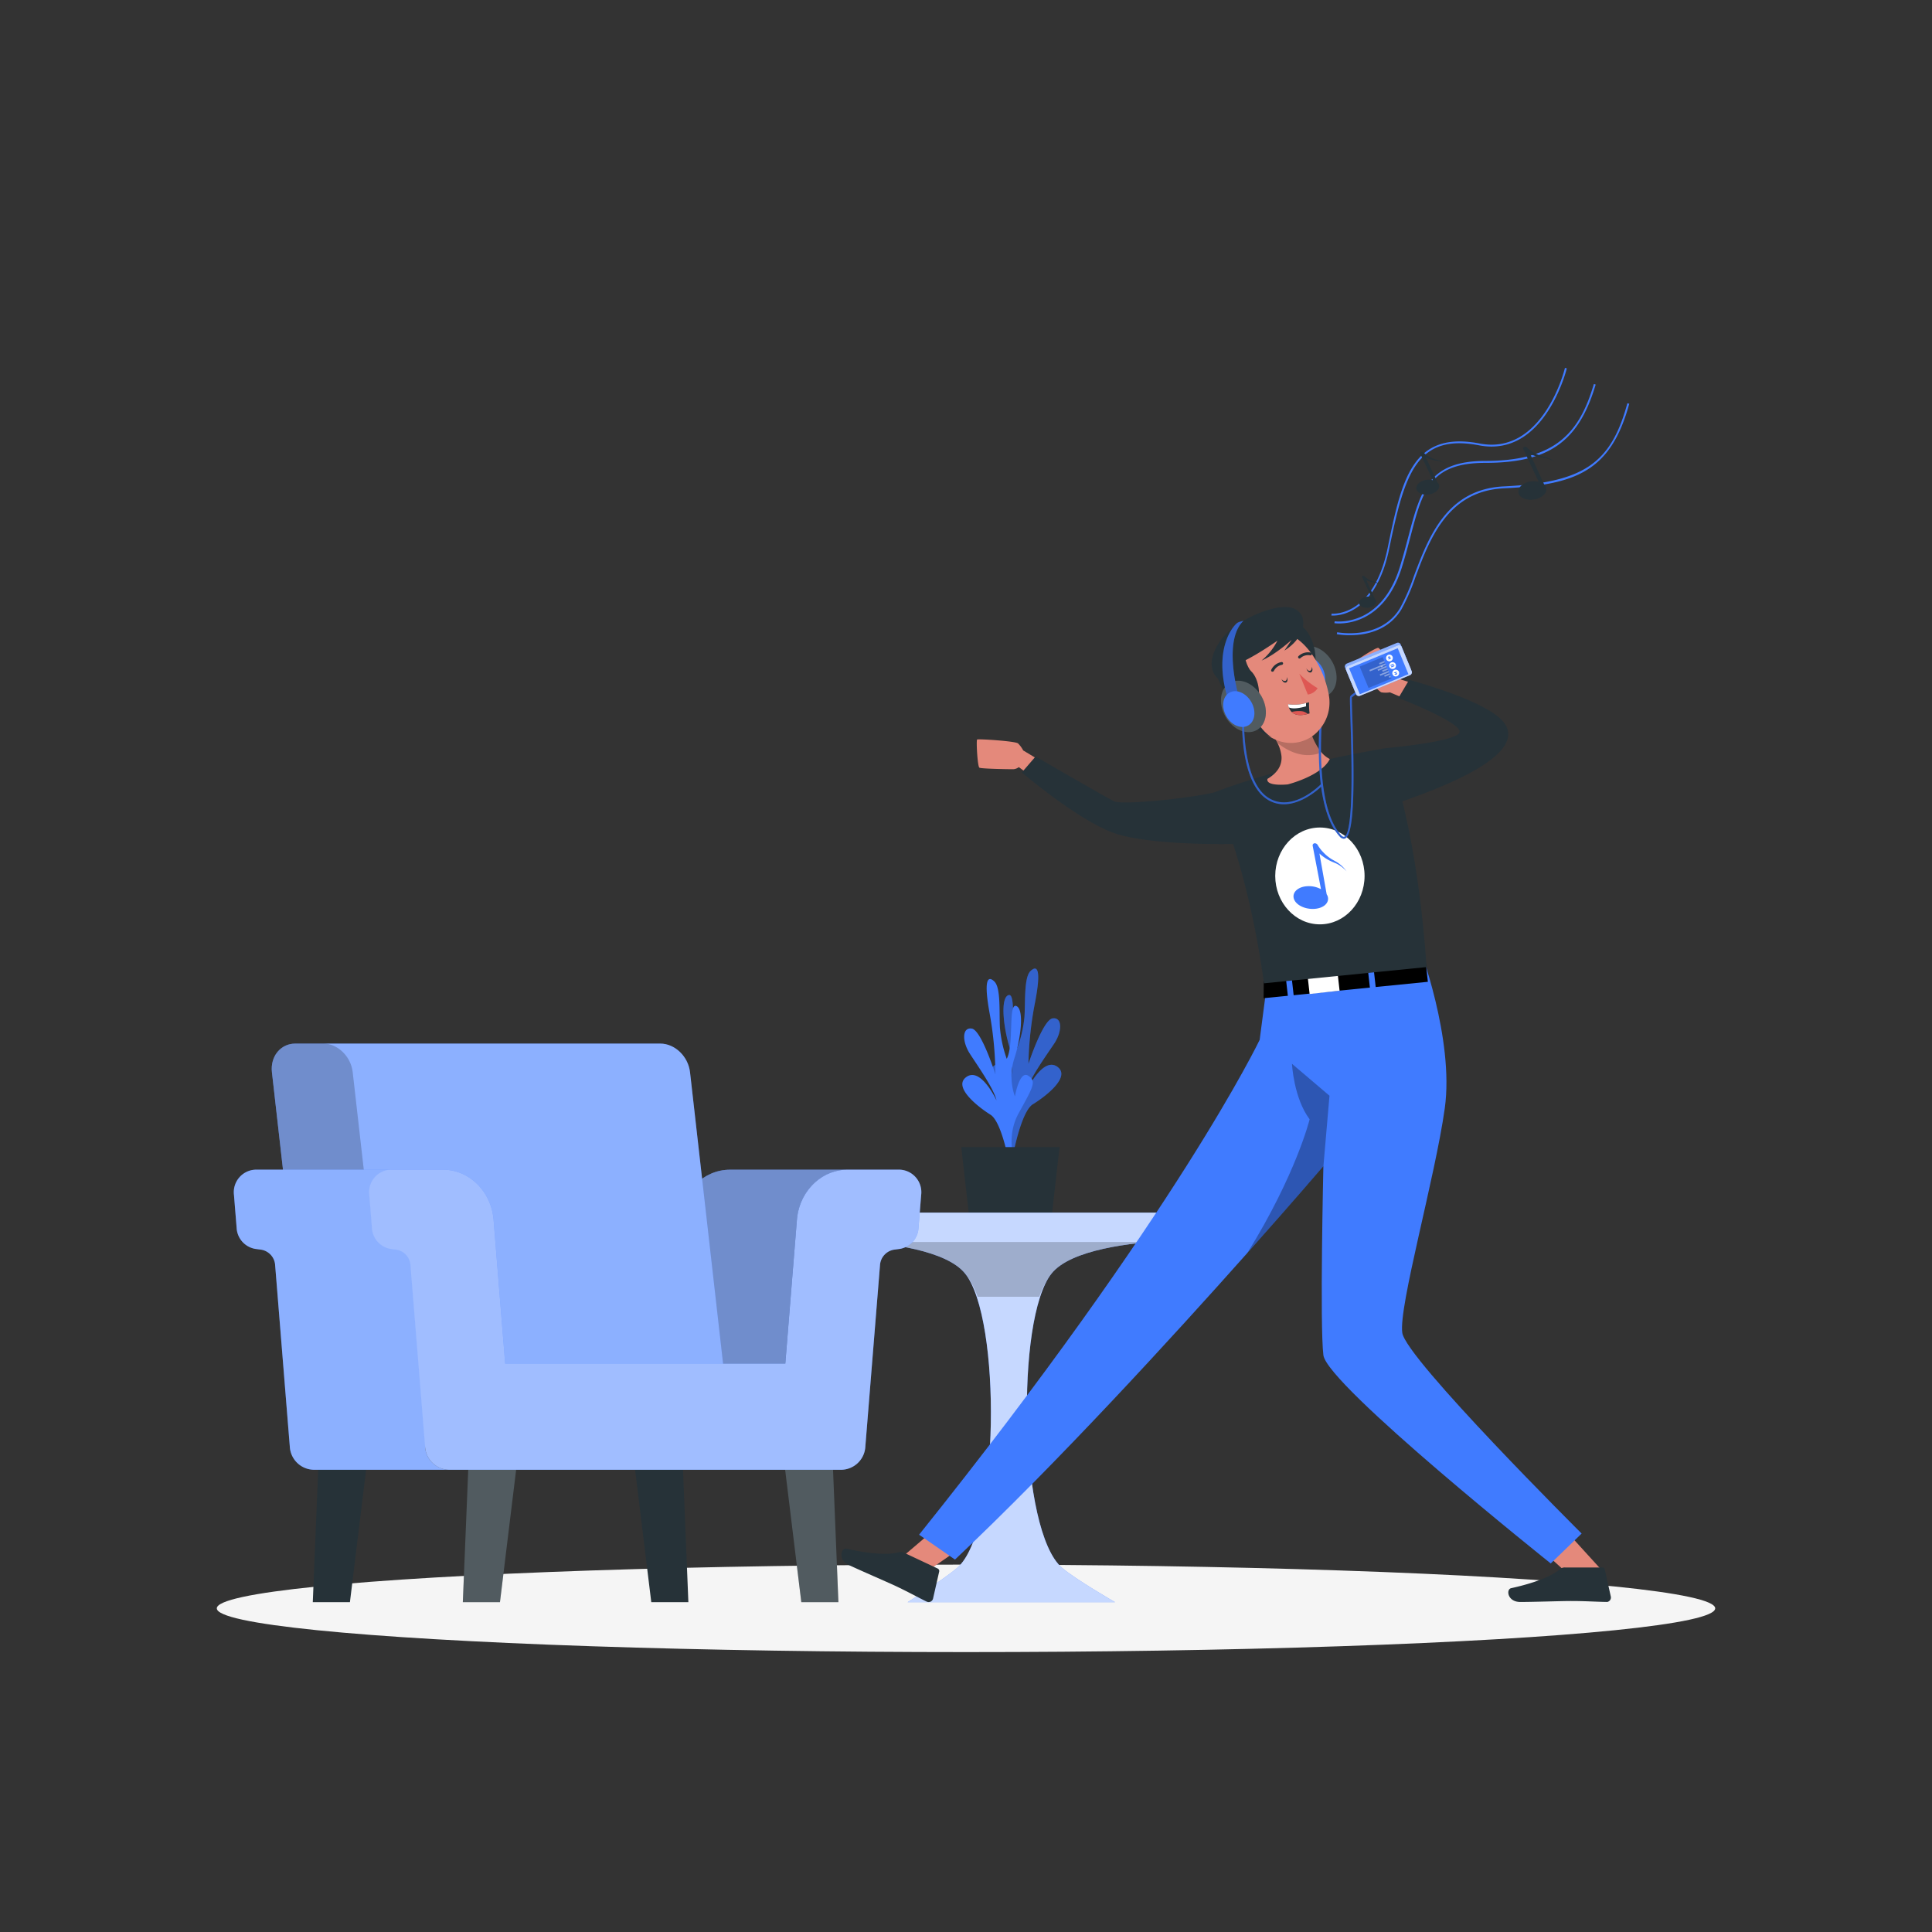 <svg xmlns="http://www.w3.org/2000/svg" viewBox="0 0 500 500"><rect x="0" y="0" width="500" height="500" fill="#333333" stroke="none"/><g id="freepik--Shadow--inject-53"><ellipse id="freepik--path--inject-53" cx="250" cy="416.24" rx="193.89" ry="11.32" style="fill:#f5f5f5"></ellipse></g><g id="freepik--Table--inject-53"><path d="M260.48,299s3.16-6.89-.45-13.69-4.66-8.4-2.35-9.79,3.36,5.43,3.36,5.43a15.3,15.3,0,0,0,.33-9.61c-1.6-4.92-2.6-12.93-.42-13.79s.42,10,2.32,13.69a31.71,31.71,0,0,0,1.86-8.07c.26-4-.15-10.26,1.58-11.88s2.83-.49,1.14,8.22a91.33,91.33,0,0,0-1.69,15.81s3.75-11.44,6.27-11.77,2.51,3.37.36,6.58-6.31,9-7,11.93c0,0,4.11-8.61,7.82-6s-3.23,7.84-6.31,9.72-5.24,13.65-5.24,13.65Z" style="fill:#407BFF"></path><path d="M260.48,299s3.16-6.89-.45-13.69-4.66-8.4-2.35-9.79,3.36,5.43,3.36,5.43a15.3,15.3,0,0,0,.33-9.61c-1.6-4.92-2.6-12.93-.42-13.79s.42,10,2.32,13.69a31.71,31.71,0,0,0,1.86-8.07c.26-4-.15-10.26,1.58-11.88s2.83-.49,1.14,8.22a91.33,91.33,0,0,0-1.69,15.81s3.75-11.44,6.27-11.77,2.51,3.37.36,6.58-6.31,9-7,11.93c0,0,4.11-8.61,7.82-6s-3.23,7.84-6.31,9.72-5.24,13.65-5.24,13.65Z" style="opacity:0.2;isolation:isolate"></path><path d="M263,301.82s-3.08-6.94.61-13.68,4.76-8.33,2.48-9.76-3.43,5.39-3.43,5.39a15.4,15.4,0,0,1-.22-9.63c1.66-4.89,2.76-12.89.59-13.78s-.54,10-2.49,13.66a32.15,32.15,0,0,1-1.76-8.1c-.21-3.95.27-10.25-1.43-11.9s-2.83-.54-1.24,8.21a92,92,0,0,1,1.5,15.83s-3.62-11.5-6.13-11.87-2.55,3.33-.44,6.58,6.2,9.06,6.85,12c0,0-4-8.67-7.75-6.08s3.13,7.88,6.2,9.8,5.06,13.73,5.06,13.73Z" style="fill:#407BFF"></path><polygon points="248.78 296.87 274.21 296.87 272.15 315.07 250.84 315.07 248.78 296.87" style="fill:#263238"></polygon><path d="M214.09,313.83h95.29c0,3.86-2.76,7-6.25,7.21-10.24.51-26,2.3-31,8.56-9.32,11.66-8.41,66.67,2.74,76.16,3.5,3,13.7,8.88,13.7,8.88H234.89s9.52-6,12.83-8.88c11.1-9.57,11.42-64.55,2.06-76.16-4.8-6-19.56-7.89-29.47-8.49C216.81,320.89,214.09,317.69,214.09,313.83Z" style="fill:#407BFF"></path><path d="M214.09,313.83h95.29c0,3.86-2.76,7-6.25,7.21-10.24.51-26,2.3-31,8.56-9.32,11.66-8.41,66.67,2.74,76.16,3.5,3,13.7,8.88,13.7,8.88H234.89s9.52-6,12.83-8.88c11.1-9.57,11.42-64.55,2.06-76.16-4.8-6-19.56-7.89-29.47-8.49C216.81,320.89,214.09,317.69,214.09,313.83Z" style="fill:#fff;opacity:0.7;isolation:isolate"></path><path d="M297.57,321.42c-9.68.86-21.28,3-25.43,8.18a21.21,21.21,0,0,0-3.15,6H253a21.36,21.36,0,0,0-3.2-6c-4.17-5.18-15.87-7.31-25.36-8.18Z" style="opacity:0.2;isolation:isolate"></path></g><g id="freepik--Sofa--inject-53"><polygon points="178.15 414.64 168.55 414.64 163.13 370.27 176.35 370.27 178.15 414.64" style="fill:#263238"></polygon><polygon points="80.95 414.64 90.56 414.64 95.98 370.27 82.76 370.27 80.95 414.64" style="fill:#263238"></polygon><polygon points="216.98 414.64 207.38 414.64 201.96 370.27 215.18 370.27 216.98 414.64" style="fill:#263238"></polygon><polygon points="119.78 414.64 129.39 414.64 134.81 370.27 121.59 370.27 119.78 414.64" style="fill:#263238"></polygon><polygon points="216.98 414.64 207.38 414.64 201.96 370.27 215.18 370.27 216.98 414.64" style="fill:#fff;opacity:0.2"></polygon><polygon points="119.78 414.64 129.39 414.64 134.81 370.27 121.59 370.27 119.78 414.64" style="fill:#fff;opacity:0.2"></polygon><path d="M206.24,315.72c.59-7.36,6.29-13,13.12-13H188.92c-6.83,0-12.53,5.65-13.13,13l-3,37.18h30.44Z" style="fill:#407BFF"></path><path d="M206.24,315.72c.59-7.36,6.29-13,13.12-13H188.92c-6.83,0-12.53,5.65-13.13,13l-3,37.18h30.44Z" style="fill:#fff;opacity:0.4;isolation:isolate"></path><path d="M206.24,315.72c.59-7.36,6.29-13,13.12-13H188.92c-6.83,0-12.53,5.65-13.13,13l-3,37.18h30.44Z" style="opacity:0.2;isolation:isolate"></path><path d="M76.4,270.08h94.47c3.8,0,7.25,3.33,7.71,7.43l11,97H81.38l-11-97C69.91,273.41,72.61,270.08,76.4,270.08Z" style="fill:#407BFF"></path><path d="M76.4,270.08h94.47c3.8,0,7.25,3.33,7.71,7.43l11,97H81.38l-11-97C69.91,273.41,72.61,270.08,76.4,270.08Z" style="fill:#fff;opacity:0.4;isolation:isolate"></path><path d="M102.3,374.48H81.38l-11-97c-.47-4.1,2.23-7.43,6-7.43h7.19c3.79,0,7.25,3.33,7.71,7.43Z" style="opacity:0.2;isolation:isolate"></path><path d="M110,374.37l-3.79-46.9a4.34,4.34,0,0,0-3.59-4.05l-1.56-.21a5.81,5.81,0,0,1-4.82-5.43l-.69-8.55a5.83,5.83,0,0,1,5.52-6.52h-35a5.83,5.83,0,0,0-5.52,6.52l.69,8.55a5.82,5.82,0,0,0,4.82,5.43l1.56.21a4.33,4.33,0,0,1,3.59,4.05L75,374.37a6.33,6.33,0,0,0,6.1,6h35A6.33,6.33,0,0,1,110,374.37Z" style="fill:#407BFF"></path><path d="M232.88,302.71H219.36c-6.83,0-12.53,5.65-13.12,13l-3,37.18h-72.5l-3-37.18c-.59-7.36-6.29-13-13.12-13H101.08a5.83,5.83,0,0,0-5.52,6.52l.69,8.55a5.81,5.81,0,0,0,4.82,5.43l1.56.21a4.34,4.34,0,0,1,3.59,4.05l3.79,46.9a6.33,6.33,0,0,0,6.09,6H217.86a6.33,6.33,0,0,0,6.09-6l3.79-46.9a4.34,4.34,0,0,1,3.59-4.05l1.56-.21a5.81,5.81,0,0,0,4.82-5.43l.69-8.55A5.83,5.83,0,0,0,232.88,302.71Z" style="fill:#407BFF"></path><g style="opacity:0.4;isolation:isolate"><path d="M110,374.37l-3.79-46.9a4.34,4.34,0,0,0-3.59-4.05l-1.56-.21a5.81,5.81,0,0,1-4.82-5.43l-.69-8.55a5.83,5.83,0,0,1,5.52-6.52h-35a5.83,5.83,0,0,0-5.52,6.52l.69,8.55a5.82,5.82,0,0,0,4.82,5.43l1.56.21a4.33,4.33,0,0,1,3.59,4.05L75,374.37a6.33,6.33,0,0,0,6.1,6h35A6.33,6.33,0,0,1,110,374.37Z" style="fill:#fff"></path></g><path d="M232.88,302.71H219.36c-6.83,0-12.53,5.65-13.12,13l-3,37.18h-72.5l-3-37.18c-.59-7.36-6.29-13-13.12-13H101.08a5.83,5.83,0,0,0-5.52,6.52l.69,8.55a5.81,5.81,0,0,0,4.82,5.43l1.56.21a4.34,4.34,0,0,1,3.59,4.05l3.79,46.9a6.33,6.33,0,0,0,6.09,6H217.86a6.33,6.33,0,0,0,6.09-6l3.79-46.9a4.34,4.34,0,0,1,3.59-4.05l1.56-.21a5.81,5.81,0,0,0,4.82-5.43l.69-8.55A5.83,5.83,0,0,0,232.88,302.71Z" style="fill:#fff;opacity:0.5;isolation:isolate"></path></g><g id="freepik--musical-notes--inject-53"><path d="M345,159.31c-.27,0-.42,0-.44,0l.06-.5c.11,0,10.77,1.07,14.49-16.94,3.64-17.68,6.29-30.45,23.83-27.09C399.39,117.93,405,95.44,405,95.21l.49.12c-.05.22-5,20.23-19.48,20.24a16.65,16.65,0,0,1-3.22-.32c-16.27-3.12-19.29,7.56-23.25,26.7C356.18,158.33,347.08,159.31,345,159.31Z" style="fill:#407BFF"></path><path d="M346.56,161.35a9.53,9.53,0,0,1-1.22-.07l.08-.49c.12,0,11.94,1.77,16.86-14.06.86-2.79,1.55-5.38,2.21-7.89,3.11-11.77,5.16-19.55,19.88-19.55,18.51,0,24.48-7.62,28.12-19.91l.47.14c-4.37,14.78-12.12,20.27-28.59,20.27C370,119.79,368.13,127,365,139c-.66,2.51-1.35,5.11-2.22,7.91C358.65,160.08,349.8,161.35,346.56,161.35Z" style="fill:#407BFF"></path><path d="M349.33,164.39a18.9,18.9,0,0,1-3.37-.27l.1-.49c.11,0,11.13,2.18,16.24-6.2a51.36,51.36,0,0,0,3.57-8.22c3.77-10.06,8.46-22.6,23.29-23.33,20.57-1,27.75-5.85,32-21.52l.49.13c-4.81,17.59-13.91,21-32.5,21.89-14.5.72-19.12,13.08-22.84,23a51.34,51.34,0,0,1-3.61,8.3C359.25,163.41,353.14,164.39,349.33,164.39Z" style="fill:#407BFF"></path><path d="M372.78,119.28c-.56-.25-1.18-.33-1.7-.52a7,7,0,0,1-1.51-.73,6.27,6.27,0,0,1-1.25-1h0a.55.55,0,0,0-.51-.12.36.36,0,0,0-.25.51l3.28,6.86a4.37,4.37,0,0,0-2.18,0c-1.57.43-2.47,1.58-2,2.57s2.12,1.45,3.68,1,2.46-1.58,2-2.57a1.62,1.62,0,0,0-.34-.45l-3-6.48.25.14a8.33,8.33,0,0,0,1.74.6c.62.13,1.18.14,1.73.31a6.07,6.07,0,0,1,1.57.73A5.67,5.67,0,0,0,372.78,119.28Z" style="fill:#263238"></path><path d="M400.66,118.54c-.69-.31-1.45-.41-2.09-.64a9.48,9.48,0,0,1-1.87-.9,8.28,8.28,0,0,1-1.54-1.22h0l0,0a.71.71,0,0,0-.63-.15.45.45,0,0,0-.3.64l4,8.45a5.35,5.35,0,0,0-2.69,0c-1.94.52-3,1.94-2.46,3.16s2.6,1.79,4.53,1.26,3-1.94,2.46-3.17a2.17,2.17,0,0,0-.42-.55l-3.68-8,.31.16a9.28,9.28,0,0,0,2.15.74c.75.17,1.45.18,2.12.4a7,7,0,0,1,1.94.89A7,7,0,0,0,400.66,118.54Z" style="fill:#263238"></path><path d="M356.4,150.77c-.42-.19-.88-.25-1.27-.39a5.62,5.62,0,0,1-2.05-1.27h0a.42.42,0,0,0-.39-.09.27.27,0,0,0-.18.38l2.44,5.11a3.22,3.22,0,0,0-1.63,0c-1.16.32-1.83,1.18-1.48,1.92s1.57,1.07,2.74.76,1.83-1.18,1.48-1.92a1.11,1.11,0,0,0-.25-.33l-2.23-4.83.19.11a6.23,6.23,0,0,0,1.3.44c.46.1.88.11,1.29.24a4.29,4.29,0,0,1,1.17.54A4.53,4.53,0,0,0,356.4,150.77Z" style="fill:#263238"></path></g><g id="freepik--Character--inject-53"><g id="freepik--group--inject-53"><path d="M269.8,197.21l-5-3a7.13,7.13,0,0,0-1.34-1.82c-.72-.6-10.31-1.21-10.58-1s.09,7,.59,7.29,8.05.41,8.8.39a2.63,2.63,0,0,0,1.4-.54l4.65,3.43Z" style="fill:#e4897b"></path><path d="M314,205.15c-7.85,1.7-23.67,3.17-25.65,2.24S268,195.79,268,195.79l-3.56,4.13s14.44,12.27,23.73,15.63,31,2.88,31,2.88,3.14-3.08,2.59-7.23S314,205.15,314,205.15Z" style="fill:#263238"></path><polygon points="395.61 398.13 405.71 407.24 414.38 406.2 402.71 393.38 395.61 398.13" style="fill:#e4897b"></polygon><polygon points="251.97 398.31 240.79 406.06 232.33 403.94 245.53 392.7 251.97 398.31" style="fill:#e4897b"></polygon><path d="M365,181.42l-5.29-2.24a6.83,6.83,0,0,1-2.2,0c-.89-.22-6.89-7.47-6.9-7.79s5.57-3.92,6.11-3.72,4.95,6.13,5.37,6.74a2.61,2.61,0,0,1,.38,1.42l5.38,1.71Z" style="fill:#e4897b"></path><path d="M409.33,396.88l-8,7.74s-57.89-46.18-58.84-53.91,0-48.91,0-48.91-7.73,9.05-19.69,22.48c-19.2,21.59-49.29,54.49-75.65,79.34l-9.29-6.44C304.72,313.74,326,269.11,326,269.11l2.75-21,38.42-3.48s9.24,24.2,6.74,42.17-12,51.41-11,58.15S409.33,396.88,409.33,396.88Z" style="fill:#407BFF"></path><path d="M405.06,405.66h9.59a.68.68,0,0,1,.67.54l1.56,7a1.17,1.17,0,0,1-.9,1.38,1.06,1.06,0,0,1-.25,0c-3.11-.05-5.37-.24-9.26-.24-2.4,0-9.64.25-13,.25s-3.74-3.27-2.39-3.57c6.09-1.33,10.67-3.17,12.62-4.91A1.89,1.89,0,0,1,405.06,405.66Z" style="fill:#263238"></path><path d="M234,401.86l8.68,4.08a.7.7,0,0,1,.38.78l-1.59,7a1.16,1.16,0,0,1-1.4.86l-.24-.08c-2.79-1.37-4.75-2.5-8.28-4.16-2.17-1-8.83-3.88-11.83-5.29s-2-4.56-.64-4.25c6.07,1.39,11,1.67,13.51.92A2,2,0,0,1,234,401.86Z" style="fill:#263238"></path><polygon points="327.06 253.8 368.97 249.1 369.53 254.09 327.02 258.33 327.06 253.8"></polygon><rect x="354.24" y="248.42" width="1.51" height="8.91" transform="translate(-25.95 41.09) rotate(-6.39)" style="fill:#407BFF"></rect><rect x="333.03" y="250.8" width="1.51" height="8.91" transform="translate(-26.34 38.75) rotate(-6.39)" style="fill:#407BFF"></rect><rect x="338.6" y="251.2" width="7.8" height="5.62" transform="translate(-26.15 39.71) rotate(-6.39)" style="fill:#fff"></rect><path d="M327.12,254.48C322.65,222,314,205.15,314,205.15c19.8-7.64,44.66-11.53,44.66-11.53,6.92,17.73,9.63,43.08,10.54,56.66Z" style="fill:#263238"></path><path d="M344.15,196.44C342,200.83,333.28,203,333.28,203s-5.71.62-5.27-1.42c2.84-1.7,3.75-3.7,3.65-5.75a9.79,9.79,0,0,0-1-3.45.91.91,0,0,1-.07-.14c-.3-.62-.66-1.24-1-1.83l7.23-11.59c.51,4.45,1.89,11.69,4.89,15.54A7.08,7.08,0,0,0,344.15,196.44Z" style="fill:#e4897b"></path><path d="M341.7,194.32c-.2.42-.43.69-.69.76-4,1.1-7.68-.66-10.34-2.74a.91.91,0,0,1-.07-.14c-.3-.62-.66-1.24-1-1.83l7.23-11.59C337.32,183.23,338.7,190.47,341.7,194.32Z" style="opacity:0.2;isolation:isolate"></path><path d="M358.65,193.62s18.83-1.65,19.1-4.2-15.83-8.8-15.83-8.8l2.77-4.68s16.49,4.38,22.82,9.37,3.58,12.27-24.59,22.08C362.92,207.39,355.37,200.9,358.65,193.62Z" style="fill:#263238"></path><path d="M344.07,283.57,342.5,301.8s-7.73,9.05-19.69,22.48c12.69-20.49,16.12-34.6,16.12-34.6-4.14-5.53-4.57-14.37-4.57-14.37Z" style="opacity:0.3;isolation:isolate"></path><ellipse cx="341.59" cy="226.69" rx="11.56" ry="12.53" style="fill:#fff"></ellipse><path d="M346.6,223.56c-.72-.58-1.59-.93-2.27-1.4a10.8,10.8,0,0,1-1.92-1.64,9.58,9.58,0,0,1-1.44-1.91h0l0,0a.84.84,0,0,0-.7-.37.54.54,0,0,0-.55.65l2.15,11.23a6.59,6.59,0,0,0-3.2-.78c-2.44,0-4.18,1.36-3.88,3s2.53,2.91,5,2.89,4.18-1.36,3.88-3a2.18,2.18,0,0,0-.33-.79l-1.87-10.56c.1.1.2.2.31.29a12.07,12.07,0,0,0,2.31,1.54c.84.44,1.66.65,2.39,1.12a8.68,8.68,0,0,1,2,1.66A8.48,8.48,0,0,0,346.6,223.56Z" style="fill:#407BFF"></path><path d="M347.76,217.07a1.52,1.52,0,0,1-1.07-.61c-8.31-9.08-4.56-36.55-4.4-37.72l.5.07c0,.29-3.88,28.41,4.27,37.32.34.36.62.5.85.41,2.52-1,1.86-21.75,1.58-30.6-.15-4.84-.16-5.53-.05-5.72.42-.73,3.07-2,3.6-2.28l.22.45a13.46,13.46,0,0,0-3.38,2.07c-.05.24,0,2.66.11,5.47.46,14.47.73,30-1.89,31.07A.8.8,0,0,1,347.76,217.07Z" style="fill:#407BFF"></path><g style="opacity:0.2;isolation:isolate"><path d="M347.76,217.07a1.52,1.52,0,0,1-1.07-.61c-8.31-9.08-4.56-36.55-4.4-37.72l.5.07c0,.29-3.88,28.41,4.27,37.32.34.36.62.5.85.41,2.52-1,1.86-21.75,1.58-30.6-.15-4.84-.16-5.53-.05-5.72.42-.73,3.07-2,3.6-2.28l.22.45a13.46,13.46,0,0,0-3.38,2.07c-.05.24,0,2.66.11,5.47.46,14.47.73,30-1.89,31.07A.8.8,0,0,1,347.76,217.07Z"></path></g><rect x="352.47" y="165.13" width="8.31" height="15.57" rx="0.74" transform="translate(332.9 568.54) rotate(-112.44)" style="fill:#407BFF"></rect><rect x="352.47" y="165.13" width="8.31" height="15.57" rx="0.74" transform="translate(332.9 568.54) rotate(-112.44)" style="fill:#fff;opacity:0.4"></rect><rect x="352.74" y="165.78" width="8.31" height="15.57" rx="0.74" transform="translate(332.67 569.68) rotate(-112.44)" style="fill:#407BFF"></rect><rect x="352.74" y="165.78" width="8.31" height="15.57" rx="0.74" transform="translate(332.67 569.68) rotate(-112.44)" style="fill:#fff;opacity:0.7"></rect><rect x="353.22" y="166.91" width="7.27" height="13.61" transform="translate(332.48 569.86) rotate(-112.44)" style="fill:#407BFF"></rect><rect x="353.03" y="170.84" width="6" height="6.43" transform="translate(331.03 569.56) rotate(-112.44)" style="opacity:0.2;isolation:isolate"></rect><rect x="359.52" y="174.93" width="0.4" height="0.45" transform="translate(335.11 574.49) rotate(-112.44)" style="fill:#fff;opacity:0.4"></rect><rect x="358.8" y="173.98" width="0.4" height="1.45" transform="translate(334.53 573.2) rotate(-112.44)" style="fill:#fff;opacity:0.4"></rect><rect x="358.07" y="173.03" width="0.4" height="2.45" transform="translate(333.84 571.9) rotate(-112.42)" style="fill:#fff;opacity:0.4"></rect><rect x="358.27" y="172.7" width="0.4" height="1.45" transform="translate(334.98 570.94) rotate(-112.44)" style="fill:#fff;opacity:0.4"></rect><rect x="357.54" y="171.75" width="0.4" height="2.45" transform="translate(334.39 569.65) rotate(-112.44)" style="fill:#fff;opacity:0.4"></rect><rect x="356.35" y="170.49" width="0.4" height="4.45" transform="translate(332.99 568.2) rotate(-112.44)" style="fill:#fff;opacity:0.4"></rect><rect x="357.47" y="170.78" width="0.4" height="1.45" transform="translate(335.66 567.56) rotate(-112.44)" style="fill:#fff;opacity:0.4"></rect><rect x="357.67" y="170.45" width="0.4" height="0.45" transform="matrix(-0.38, -0.92, 0.92, -0.38, 336.61, 566.59)" style="fill:#fff;opacity:0.4"></rect><path d="M360.06,171.44a.88.88,0,1,1-.47,1.15A.88.88,0,0,1,360.06,171.44Z" style="fill:#fff"></path><rect x="360.35" y="172.01" width="0.25" height="0.87" transform="translate(338.73 571.45) rotate(-112.45)" style="fill:#407BFF"></rect><rect x="360.19" y="171.62" width="0.25" height="0.87" transform="translate(338.72 570.76) rotate(-112.43)" style="fill:#407BFF"></rect><path d="M359.25,169.48a.87.87,0,1,1,.67,1.61.87.87,0,1,1-.67-1.61Z" style="fill:#fff"></path><polygon points="359.14 170.36 359.95 170.03 359.39 169.83 359.14 170.36" style="fill:#407BFF"></polygon><polygon points="359.29 170.73 360.1 170.39 359.55 170.19 359.29 170.73" style="fill:#407BFF"></polygon><path d="M361.54,175a.88.88,0,1,0-1.14-.48A.87.87,0,0,0,361.54,175Z" style="fill:#fff"></path><polygon points="360.84 174.48 361.65 174.14 361.39 174.68 360.84 174.48" style="fill:#407BFF"></polygon><polygon points="360.69 174.11 361.5 173.78 361.24 174.31 360.69 174.11" style="fill:#407BFF"></polygon><path d="M344.73,171.17c1.94,3.36,1.44,7.29-1.12,8.77s-6.2-.06-8.14-3.42-1.45-7.29,1.11-8.76S342.79,167.81,344.73,171.17Z" style="fill:#263238"></path><path d="M344.73,171.17c1.94,3.36,1.44,7.29-1.12,8.77s-6.2-.06-8.14-3.42-1.45-7.29,1.11-8.76S342.79,167.81,344.73,171.17Z" style="fill:#fff;opacity:0.2;isolation:isolate"></path><path d="M342.13,172.67c1.35,2.34,1,5.07-.78,6.1s-4.31,0-5.66-2.38-1-5.06.77-6.09S340.78,170.34,342.13,172.67Z" style="fill:#407BFF"></path><path d="M335.15,161.15c3.72.75,7,8.09,4.4,14.52s-13.06-10.23-13.06-10.23S332.78,160.67,335.15,161.15Z" style="fill:#263238"></path><path d="M330.22,191.46a9.6,9.6,0,0,0,11.31-2.72,10.66,10.66,0,0,0,2.53-7.45c0-.37-.06-.75-.11-1.13-1.1-6.94-6.37-17-14.41-16.93a10.41,10.41,0,0,0-9.29,15.09C323.56,185.16,325.19,189.34,330.22,191.46Z" style="fill:#e4897b"></path><path d="M332.83,176.63c-.38.16-.91-.17-1.1-.75a.83.83,0,0,1-.06-.21.9.9,0,0,0,1,.55c.31-.13.43-.55.34-1a.54.54,0,0,1,.05.11C333.31,175.89,333.21,176.48,332.83,176.63Z" style="fill:#263238"></path><path d="M339.3,174c-.37.16-.91-.17-1.11-.75a1.4,1.4,0,0,1-.09-.29c.22.51.71.77,1,.62s.44-.58.33-1.06c0,.05,0,.1.07.16C339.78,173.21,339.67,173.81,339.3,174Z" style="fill:#263238"></path><path d="M336.25,174.34A22.16,22.16,0,0,0,341,178.1a3.58,3.58,0,0,1-2.54,1.65Z" style="fill:#de5753"></path><path d="M339.45,169.46a.41.41,0,0,1-.36.14,2.91,2.91,0,0,0-2.52.71.36.36,0,1,1-.53-.49h0a3.59,3.59,0,0,1,3.17-.94.36.36,0,0,1,.31.41h0A1.11,1.11,0,0,1,339.45,169.46Z" style="fill:#263238"></path><path d="M329.38,173.82a.3.3,0,0,1-.21,0,.35.35,0,0,1-.17-.48h0a3.6,3.6,0,0,1,2.66-2,.35.35,0,0,1,.4.32h0a.38.38,0,0,1-.32.4h0a2.91,2.91,0,0,0-2.08,1.6A.35.35,0,0,1,329.38,173.82Z" style="fill:#263238"></path><path d="M321.79,167.43l.6,1c-.74,1,.38,4.3,1.4,5.28,2.17,2.09,2.59,6.72,1.37,9.22,0,0-.58-1.08-1.39-.38s2.15,6.33,5.26,8.22c0,0-3.91-1.19-8.31-6.49-4.06-4.91-6.42-9.49-6.29-12.19Z" style="fill:#263238"></path><path d="M319.57,185.35a7.22,7.22,0,0,0,5.22,1.79c2.53-.17,2.95-2.64,1.55-4.59-1.27-1.72-4.12-3.77-6.32-2.62S317.82,183.77,319.57,185.35Z" style="fill:#e4897b"></path><path d="M338.78,181.74a19.71,19.71,0,0,0,.14,2.89l-.49.14c-2.22.62-3.45.17-4.15-.51a3,3,0,0,1-.72-1.21,3.19,3.19,0,0,1-.15-.79,10.79,10.79,0,0,0,4.61-.32A7.11,7.11,0,0,0,338.78,181.74Z" style="fill:#263238"></path><path d="M338,181.94l0,.86c-2.09.58-3.64.7-4.48.25a3.19,3.19,0,0,1-.15-.79A10.79,10.79,0,0,0,338,181.94Z" style="fill:#fff"></path><path d="M338.43,184.77c-2.22.62-3.45.17-4.15-.51a7.4,7.4,0,0,1,2.6-.2A2.8,2.8,0,0,1,338.43,184.77Z" style="fill:#de5753"></path><path d="M315.21,175.6c-1.55-1.29-3-4.56.63-9.8s14-9.69,18.44-8.5,4.11,7.32-1.88,11.07l1.88-2.77s-4.26,3.87-7.79,5.35a16.43,16.43,0,0,0,4.11-5.15s-6.65,4.69-10.41,6A9.08,9.08,0,0,0,315.21,175.6Z" style="fill:#263238"></path><path d="M326.43,180.14c1.94,3.37,1.44,7.29-1.12,8.77s-6.21,0-8.15-3.42-1.44-7.28,1.12-8.76S324.48,176.78,326.43,180.14Z" style="fill:#263238"></path><path d="M326.43,180.14c1.94,3.37,1.44,7.29-1.12,8.77s-6.21,0-8.15-3.42-1.44-7.28,1.12-8.76S324.48,176.78,326.43,180.14Z" style="fill:#fff;opacity:0.2;isolation:isolate"></path><path d="M320.45,179.75s-4-13.93,1.34-19.06a5.27,5.27,0,0,0-1.4.42c-.86.37-6.53,6.31-2.77,19.23Z" style="fill:#407BFF"></path><path d="M320.45,179.75s-4-13.93,1.34-19.06a5.27,5.27,0,0,0-1.4.42c-.86.37-6.53,6.31-2.77,19.23Z" style="opacity:0.2;isolation:isolate"></path><path d="M332.26,208.14a7.88,7.88,0,0,1-4.48-1.38c-6.62-4.48-6.31-19-6.3-19.67a.28.28,0,0,1,.26-.24.24.24,0,0,1,.24.26c0,.14-.31,14.91,6.08,19.23s13.8-3.39,13.88-3.46a.24.24,0,0,1,.35,0,.25.25,0,0,1,0,.35C342.24,203.28,337.51,208.14,332.26,208.14Z" style="fill:#407BFF"></path><g style="opacity:0.2;isolation:isolate"><path d="M332.26,208.14a7.88,7.88,0,0,1-4.48-1.38c-6.62-4.48-6.31-19-6.3-19.67a.28.28,0,0,1,.26-.24.24.24,0,0,1,.24.26c0,.14-.31,14.91,6.08,19.23s13.8-3.39,13.88-3.46a.24.24,0,0,1,.35,0,.25.25,0,0,1,0,.35C342.24,203.28,337.51,208.14,332.26,208.14Z"></path></g><path d="M323.82,181.65c1.35,2.33,1,5.06-.77,6.09s-4.32,0-5.67-2.37-1-5.07.78-6.1S322.47,179.31,323.82,181.65Z" style="fill:#407BFF"></path></g></g></svg>